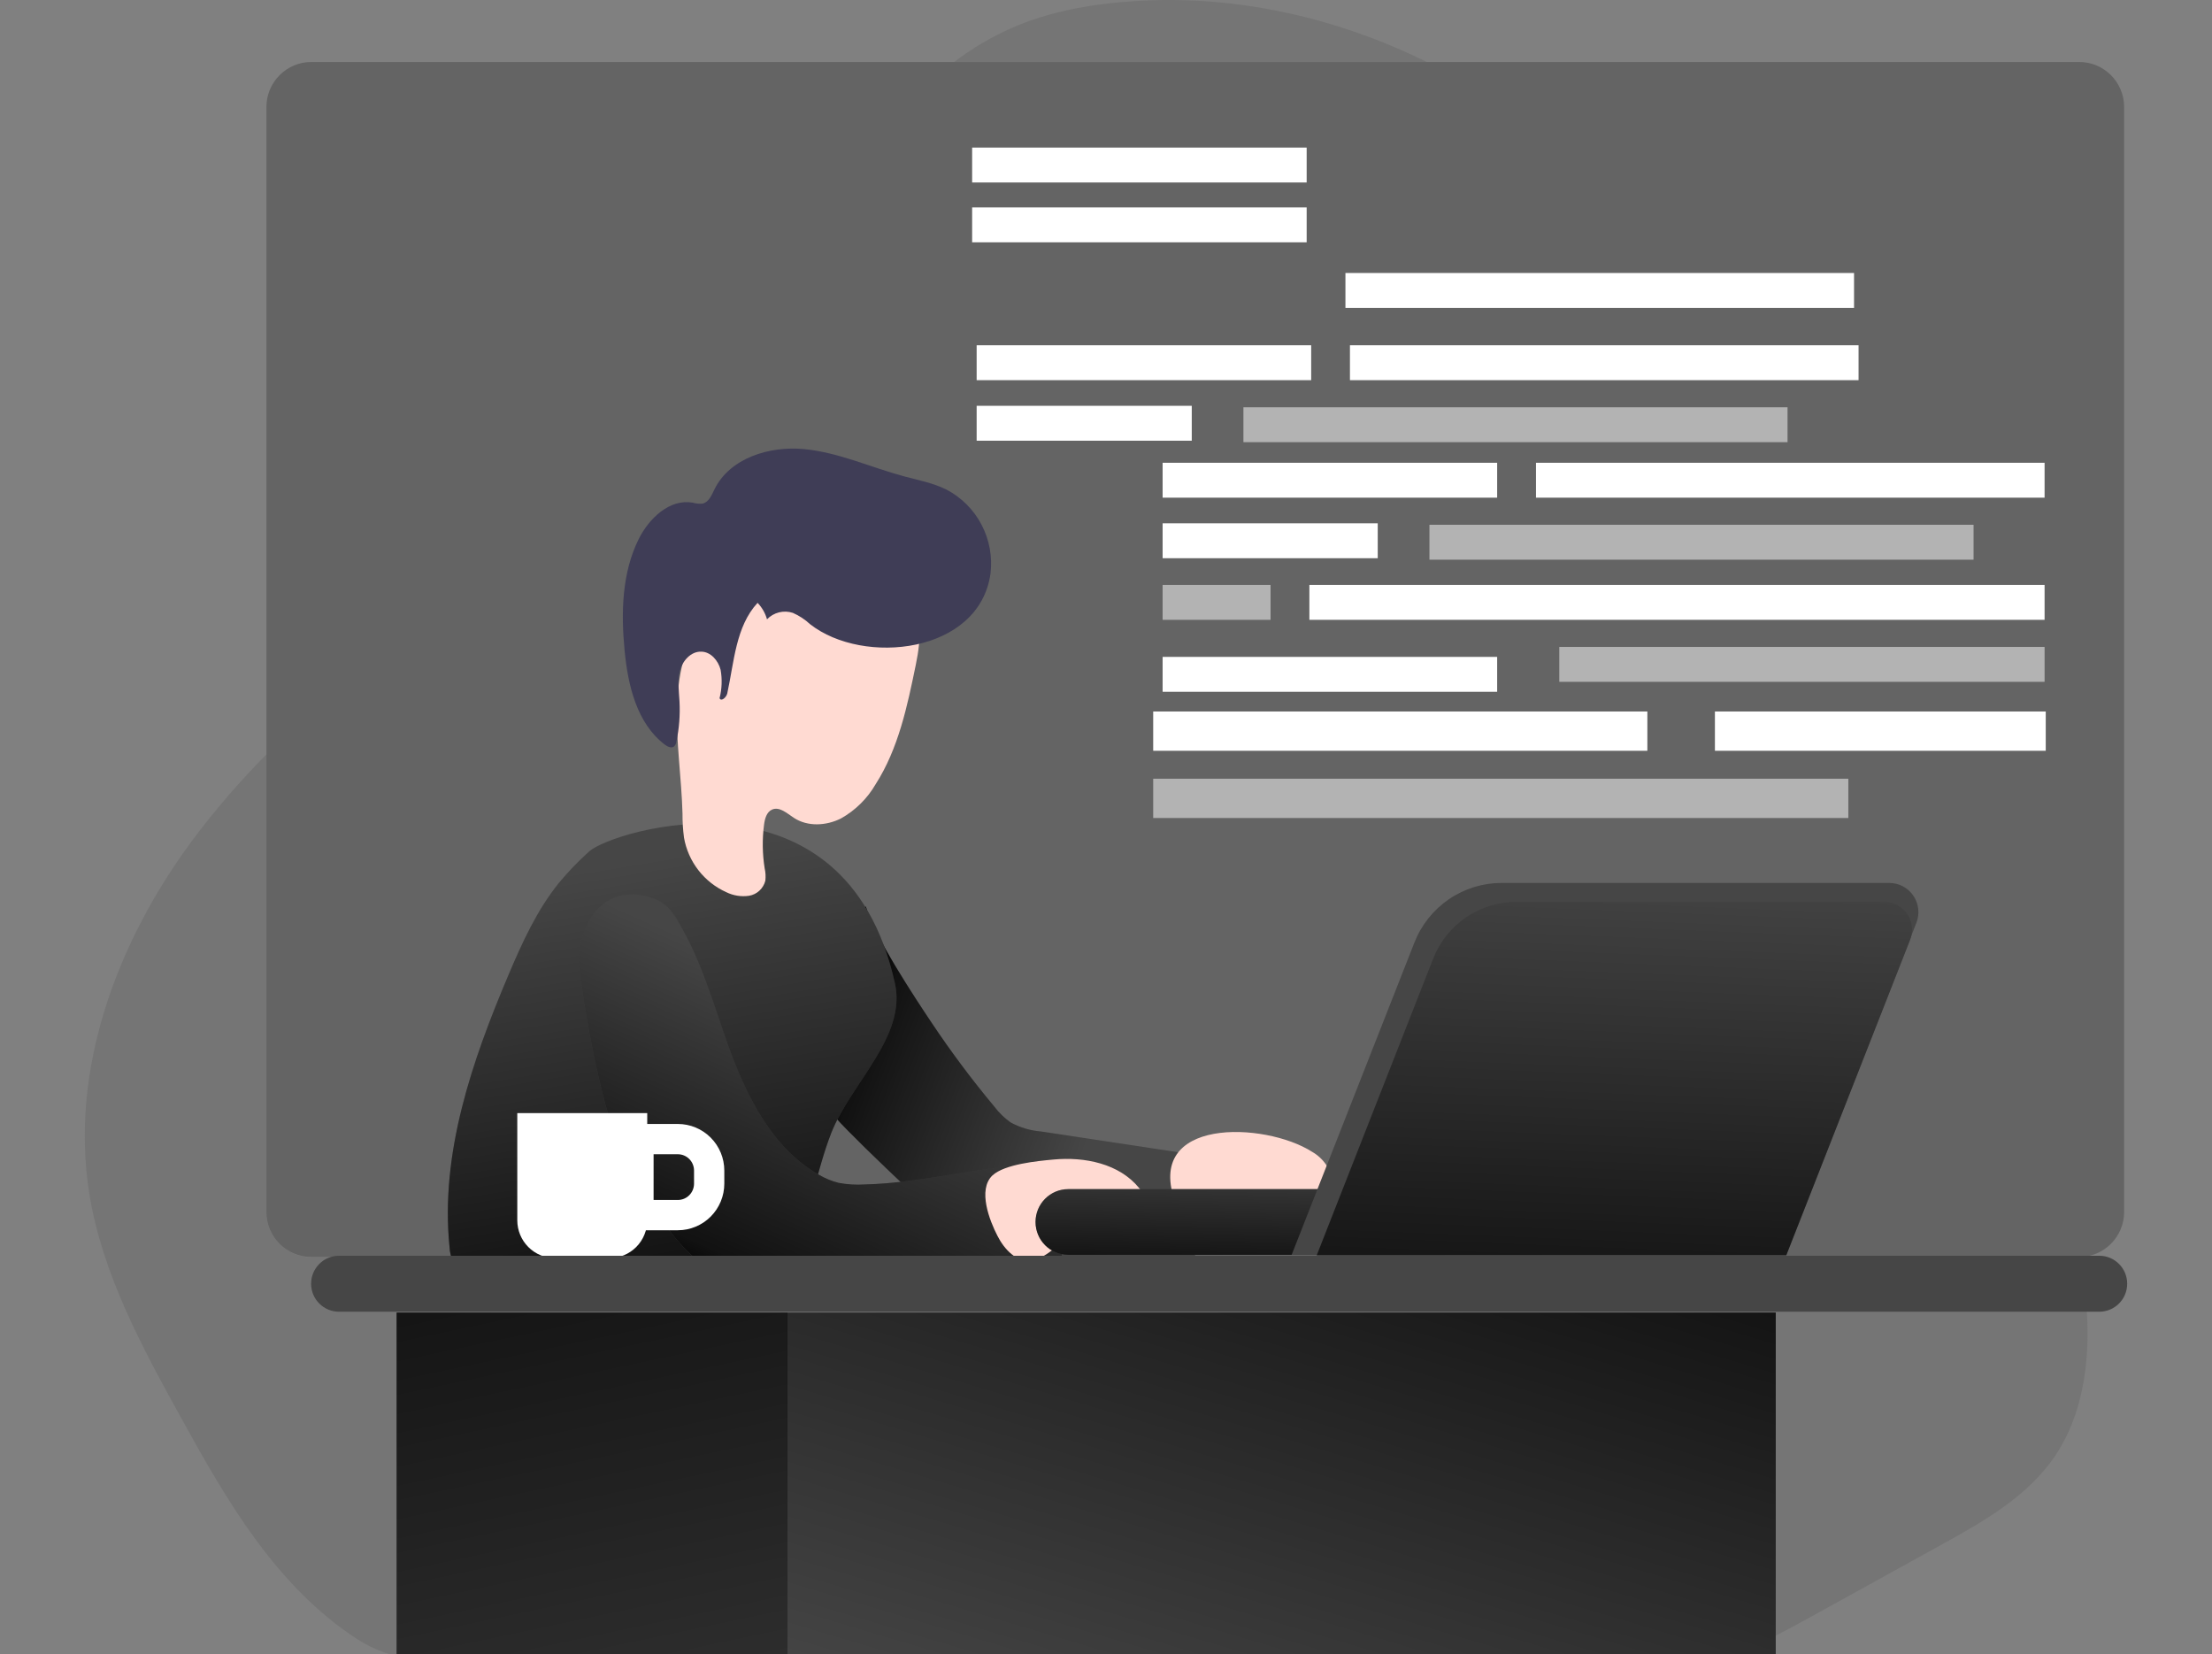 <svg width="222" height="166" viewBox="0 0 222 166" fill="none" xmlns="http://www.w3.org/2000/svg">
<rect x="0" y="0" width="222" height="166" fill="#808080" stroke="none"/>
<g clip-path="url(#clip0_143_707)">
<path opacity="0.48" d="M208.676 6.221H31.243C28.755 6.221 26.738 8.247 26.738 10.745V121.604C26.738 124.102 28.755 126.128 31.243 126.128H208.676C211.164 126.128 213.181 124.102 213.181 121.604V10.745C213.181 8.247 211.164 6.221 208.676 6.221Z" fill="#464646"/>
<path opacity="0.18" d="M209.491 134.881C209.355 138.808 208.459 142.806 206.27 146.061C203.512 150.159 199.032 152.696 194.693 155.082L182.391 161.88C177 164.861 171.317 167.914 165.171 168C160.822 168.066 156.614 166.625 152.431 165.417C132.896 159.757 112.319 158.963 92.124 160.394C81.78 161.127 71.487 162.415 61.238 163.967C53.039 165.19 43.198 169.258 35.804 164.442C27.75 159.186 22.807 150.675 18.257 142.412C14.295 135.24 10.279 127.891 8.97 119.8C6.956 107.296 11.779 94.454 19.324 84.296C21.593 81.262 24.07 78.391 26.738 75.704V121.609C26.738 122.811 27.212 123.964 28.056 124.817C28.9 125.669 30.046 126.151 31.243 126.158H208.671C209.302 129.02 209.578 131.951 209.491 134.881V134.881Z" fill="#464646"/>
<path opacity="0.18" d="M143.2 6.227H95.758C97.544 4.863 99.483 3.717 101.537 2.81C105.287 1.167 109.374 0.435 113.451 0.142C123.71 -0.601 133.998 1.673 143.2 6.227Z" fill="#464646"/>
<path d="M99.79 111.036C100.253 111.652 100.808 112.191 101.436 112.634C102.37 113.139 103.399 113.446 104.456 113.533L120.523 115.964C120.683 115.975 120.837 116.027 120.971 116.116C121.061 116.213 121.128 116.328 121.169 116.454C121.209 116.579 121.223 116.712 121.208 116.843C121.283 119.864 120.876 122.877 120.005 125.769C119.959 126.005 119.845 126.223 119.678 126.396C119.461 126.543 119.205 126.62 118.943 126.618C113.537 127.078 108.106 126.931 102.684 126.785C101.773 126.798 100.863 126.697 99.976 126.487C98.466 126.062 97.233 125.026 96.096 123.96C93.654 121.68 83.773 112.517 83.174 111.274C82.38 109.493 81.74 107.646 81.262 105.755C80.758 103.936 84.438 103.708 84.362 101.818C84.309 100.511 84.466 99.204 84.825 97.947C85.093 96.825 85.649 95.794 86.436 94.955C86.99 94.449 86.134 91.023 86.899 90.982C87.785 94.015 91.792 100.079 93.534 102.677C95.469 105.574 97.558 108.364 99.79 111.036V111.036Z" fill="#464646"/>
<path d="M99.79 111.036C100.253 111.652 100.808 112.191 101.436 112.634C102.37 113.139 103.399 113.446 104.456 113.533L120.523 115.964C120.683 115.975 120.837 116.027 120.971 116.116C121.061 116.213 121.128 116.328 121.169 116.454C121.209 116.579 121.223 116.712 121.208 116.843C121.283 119.864 120.876 122.877 120.005 125.769C119.959 126.005 119.845 126.223 119.678 126.396C119.461 126.543 119.205 126.62 118.943 126.618C113.537 127.078 108.106 126.931 102.684 126.785C101.773 126.798 100.863 126.697 99.976 126.487C98.466 126.062 97.233 125.026 96.096 123.96C93.654 121.68 83.773 112.517 83.174 111.274C82.38 109.493 81.74 107.646 81.262 105.755C80.758 103.936 84.438 103.708 84.362 101.818C84.309 100.511 84.466 99.204 84.825 97.947C85.093 96.825 85.649 95.794 86.436 94.955C86.99 94.449 86.134 91.023 86.899 90.982C87.785 94.015 91.792 100.079 93.534 102.677C95.469 105.574 97.558 108.364 99.79 111.036V111.036Z" fill="url(#paint0_linear_143_707)"/>
<path d="M59.134 85.433C58.052 86.401 57.043 87.448 56.114 88.566C53.889 91.311 52.41 94.575 51.03 97.83C47.361 106.493 44.165 115.757 45.116 125.122C45.134 125.685 45.286 126.236 45.559 126.729C45.992 127.286 46.601 127.68 47.285 127.846C49.052 128.412 50.94 128.437 52.822 128.452C60.076 128.518 67.339 128.584 74.587 128.23C75.71 128.174 76.898 128.088 77.829 127.452C78.509 126.929 79.052 126.247 79.409 125.465C81.358 121.786 81.926 117.531 83.436 113.659C85.45 108.605 90.987 104.011 89.819 98.684C84.826 76.068 61.42 83.345 59.134 85.433Z" fill="#464646"/>
<path d="M59.134 85.433C58.052 86.401 57.043 87.448 56.114 88.566C53.889 91.311 52.41 94.575 51.03 97.83C47.361 106.493 44.165 115.757 45.116 125.122C45.134 125.685 45.286 126.236 45.559 126.729C45.992 127.286 46.601 127.68 47.285 127.846C49.052 128.412 50.94 128.437 52.822 128.452C60.076 128.518 67.339 128.584 74.587 128.23C75.71 128.174 76.898 128.088 77.829 127.452C78.509 126.929 79.052 126.247 79.409 125.465C81.358 121.786 81.926 117.531 83.436 113.659C85.45 108.605 90.987 104.011 89.819 98.684C84.826 76.068 61.42 83.345 59.134 85.433Z" fill="url(#paint1_linear_143_707)"/>
<path d="M91.913 66.698C91.062 70.847 90.171 75.108 87.886 78.681C87.053 80.124 85.848 81.314 84.398 82.127C82.923 82.87 81.05 82.972 79.671 82.062C78.982 81.612 78.227 80.904 77.477 81.238C76.933 81.486 76.757 82.163 76.681 82.754C76.492 84.207 76.513 85.679 76.742 87.126C76.835 87.533 76.859 87.954 76.812 88.369C76.715 88.754 76.508 89.102 76.218 89.371C75.928 89.64 75.566 89.819 75.176 89.885C74.398 89.999 73.603 89.874 72.896 89.526C71.797 89.033 70.835 88.276 70.094 87.323C69.354 86.37 68.857 85.249 68.648 84.058C68.542 83.254 68.492 82.443 68.497 81.632C68.401 78.034 67.832 74.451 67.948 70.857C68.064 67.264 68.955 63.524 71.386 60.87C72.79 59.425 74.458 58.266 76.299 57.454C79.042 56.14 82.102 55.215 85.102 55.695C86.296 55.884 87.435 56.331 88.44 57.005C89.446 57.678 90.294 58.563 90.926 59.597C92.497 62.018 92.502 63.822 91.913 66.698Z" fill="#FFDAD2"/>
<path d="M99.408 57.555C99.612 55.868 99.3 54.159 98.513 52.655C97.727 51.151 96.502 49.923 95.004 49.135C93.67 48.468 92.185 48.185 90.745 47.801C87.373 46.891 84.136 45.385 80.678 45.062C77.22 44.738 73.243 45.956 71.703 49.105C71.421 49.681 71.144 50.378 70.525 50.53C70.187 50.566 69.845 50.535 69.519 50.439C67.208 50.029 65.129 52.011 64.087 54.118C62.406 57.53 62.321 61.507 62.688 65.293C63.025 68.795 63.916 72.581 66.715 74.713C66.992 74.925 67.4 75.118 67.666 74.89C67.788 74.762 67.865 74.597 67.883 74.42C68.164 73.092 68.269 71.733 68.195 70.377C68.139 69.366 67.978 68.295 68.24 67.299C68.502 66.303 69.342 65.358 70.369 65.389C71.321 65.389 72.086 66.278 72.322 67.208C72.491 68.155 72.455 69.127 72.217 70.058C72.368 70.438 72.896 69.983 72.987 69.588C73.681 66.415 73.837 62.862 76.032 60.491C76.478 60.955 76.804 61.523 76.978 62.144C77.306 61.803 77.724 61.561 78.182 61.447C78.64 61.332 79.122 61.35 79.571 61.497C80.207 61.775 80.793 62.16 81.302 62.634C86.648 66.824 98.285 65.581 99.408 57.555Z" fill="#3F3D56"/>
<path d="M60.675 90.608C58.983 91.841 58.158 94.009 58.108 96.102C58.057 98.194 60.262 111.471 62.341 115.241C63.952 118.172 67.309 125.824 72.408 127.937C73.918 128.564 96.242 128.301 106.601 127.174C106.535 124.712 106.415 122.251 106.253 119.79C106.269 119.465 106.171 119.145 105.977 118.885C105.715 118.612 105.342 116.828 104.97 116.828C98.93 116.853 92.839 118.708 86.799 118.85C85.921 118.907 85.041 118.854 84.176 118.693C83.469 118.516 82.791 118.237 82.163 117.864C77.502 115.216 74.925 110.015 73.103 104.956C71.708 101.055 70.586 97.016 68.572 93.373C67.858 92.074 67.218 90.81 65.809 90.239C64.153 89.567 62.21 89.491 60.675 90.608Z" fill="#464646"/>
<path d="M60.675 90.608C58.983 91.841 58.158 94.009 58.108 96.102C58.057 98.194 60.262 111.471 62.341 115.241C63.952 118.172 67.309 125.824 72.408 127.937C73.918 128.564 96.242 128.301 106.601 127.174C106.535 124.712 106.415 122.251 106.253 119.79C106.269 119.465 106.171 119.145 105.977 118.885C105.715 118.612 105.342 116.828 104.97 116.828C98.93 116.853 92.839 118.708 86.799 118.85C85.921 118.907 85.041 118.854 84.176 118.693C83.469 118.516 82.791 118.237 82.163 117.864C77.502 115.216 74.925 110.015 73.103 104.956C71.708 101.055 70.586 97.016 68.572 93.373C67.858 92.074 67.218 90.81 65.809 90.239C64.153 89.567 62.21 89.491 60.675 90.608Z" fill="url(#paint2_linear_143_707)"/>
<path d="M105.715 116.353C108.851 116.055 112.334 116.757 114.322 119.209C114.531 119.432 114.668 119.714 114.715 120.017C114.713 120.29 114.628 120.556 114.473 120.78C113.3 122.736 110.753 123.201 108.614 123.975C107.501 124.375 106.439 124.904 105.448 125.551C104.89 125.996 104.245 126.316 103.555 126.491C102.045 126.719 100.792 125.364 100.107 124.01C99.322 122.494 98.094 119.381 99.604 117.945C100.837 116.808 104.164 116.495 105.715 116.353Z" fill="#FFDAD2"/>
<path d="M131.683 115.575C132.241 115.894 132.721 116.334 133.087 116.864C133.266 117.132 133.372 117.442 133.395 117.764C133.418 118.085 133.357 118.407 133.218 118.698C132.981 119.056 132.657 119.349 132.277 119.547C129.493 121.21 126.08 121.508 123.262 123.085C122.683 123.507 122.02 123.797 121.319 123.934C120.906 123.943 120.497 123.857 120.124 123.682C119.75 123.506 119.422 123.247 119.164 122.923C118.651 122.28 118.257 121.549 118.002 120.765C114.705 112.073 126.941 112.543 131.683 115.575Z" fill="#FFDAD2"/>
<path d="M51.916 111.693H64.958V122.448C64.958 123.454 64.56 124.418 63.852 125.129C63.145 125.839 62.184 126.239 61.183 126.239H55.691C54.69 126.239 53.73 125.839 53.022 125.129C52.314 124.418 51.916 123.454 51.916 122.448V111.693Z" fill="white"/>
<path d="M64.077 114.301H68.028C68.863 114.301 69.663 114.634 70.253 115.226C70.843 115.819 71.174 116.622 71.174 117.46V118.769C71.174 119.607 70.843 120.41 70.253 121.003C69.663 121.595 68.863 121.928 68.028 121.928H64.077V114.301Z" stroke="white" stroke-width="3.038" stroke-miterlimit="10"/>
<path d="M210.69 126.006H34.022C32.476 126.006 31.223 127.263 31.223 128.814C31.223 130.364 32.476 131.621 34.022 131.621H210.69C212.235 131.621 213.488 130.364 213.488 128.814C213.488 127.263 212.235 126.006 210.69 126.006Z" fill="#464646"/>
<path d="M178.213 131.707H78.352V166.484H178.213V131.707Z" fill="#464646"/>
<path d="M79.032 131.707H39.805V166.484H79.032V131.707Z" fill="#464646"/>
<path d="M178.218 131.707H79.012V166.484H178.218V131.707Z" fill="url(#paint3_linear_143_707)"/>
<path d="M79.032 131.707H39.805V166.484H79.032V131.707Z" fill="url(#paint4_linear_143_707)"/>
<path d="M107.21 125.91L171.861 125.91C173.673 125.91 175.143 124.435 175.143 122.615C175.143 120.795 173.673 119.32 171.861 119.32L107.21 119.32C105.397 119.32 103.928 120.795 103.928 122.615C103.928 124.435 105.397 125.91 107.21 125.91Z" fill="#464646"/>
<path d="M107.21 125.91L171.861 125.91C173.673 125.91 175.143 124.435 175.143 122.615C175.143 120.795 173.673 119.32 171.861 119.32L107.21 119.32C105.397 119.32 103.928 120.795 103.928 122.615C103.928 124.435 105.397 125.91 107.21 125.91Z" fill="url(#paint5_linear_143_707)"/>
<path d="M129.629 125.92H179.245L192.332 92.599C192.506 92.155 192.569 91.675 192.516 91.201C192.463 90.727 192.296 90.273 192.028 89.879C191.761 89.484 191.402 89.161 190.982 88.938C190.562 88.715 190.094 88.597 189.619 88.597H150.684C148.801 88.6 146.962 89.171 145.406 90.237C143.85 91.302 142.648 92.812 141.956 94.57L129.629 125.92Z" fill="#464646"/>
<path d="M132.151 125.956H179.275L191.703 94.303C191.869 93.881 191.929 93.425 191.879 92.974C191.829 92.524 191.67 92.092 191.416 91.717C191.162 91.343 190.82 91.036 190.421 90.824C190.022 90.612 189.577 90.502 189.126 90.502H152.149C150.358 90.501 148.608 91.041 147.127 92.053C145.645 93.064 144.502 94.5 143.844 96.172L132.151 125.956Z" fill="#464646"/>
<path d="M132.151 125.956H179.275L191.703 94.303C191.869 93.881 191.929 93.425 191.879 92.974C191.829 92.524 191.67 92.092 191.416 91.717C191.162 91.343 190.82 91.036 190.421 90.824C190.022 90.612 189.577 90.502 189.126 90.502H152.149C150.358 90.501 148.608 91.041 147.127 92.053C145.645 93.064 144.502 94.5 143.844 96.172L132.151 125.956Z" fill="url(#paint6_linear_143_707)"/>
<path opacity="0.51" d="M185.502 78.14H115.737V82.082H185.502V78.14Z" fill="white"/>
<path d="M165.332 71.393H115.737V75.335H165.332V71.393Z" fill="white"/>
<path d="M205.314 71.393H172.112V75.335H205.314V71.393Z" fill="white"/>
<path d="M205.198 46.436H154.153V49.938H205.198V46.436Z" fill="white"/>
<path opacity="0.51" d="M198.07 52.658H143.461V56.16H198.07V52.658Z" fill="white"/>
<path d="M150.257 46.436H116.683V49.938H150.257V46.436Z" fill="white"/>
<path d="M205.198 58.692H131.411V62.195H205.198V58.692Z" fill="white"/>
<path opacity="0.51" d="M127.515 58.692H116.683V62.195H127.515V58.692Z" fill="white"/>
<path opacity="0.51" d="M205.198 64.914H156.493V68.416H205.198V64.914Z" fill="white"/>
<path d="M150.257 65.914H116.683V69.416H150.257V65.914Z" fill="white"/>
<path d="M138.272 52.511H116.683V56.013H138.272V52.511Z" fill="white"/>
<path d="M186.528 34.645H135.483V38.148H186.528V34.645Z" fill="white"/>
<path opacity="0.51" d="M179.401 40.867H124.792V44.369H179.401V40.867Z" fill="white"/>
<path d="M131.592 34.645H98.019V38.148H131.592V34.645Z" fill="white"/>
<path d="M186.075 27.393H135.03V30.895H186.075V27.393Z" fill="white"/>
<path d="M131.139 20.812H97.565V24.315H131.139V20.812Z" fill="white"/>
<path d="M131.139 14.808H97.565V18.311H131.139V14.808Z" fill="white"/>
<path d="M119.607 40.72H98.019V44.222H119.607V40.72Z" fill="white"/>
</g>
<defs>
<linearGradient id="paint0_linear_143_707" x1="83.788" y1="105.047" x2="109.108" y2="114.658" gradientUnits="userSpaceOnUse">
<stop offset="0.01"/>
<stop offset="0.12" stop-opacity="0.75"/>
<stop offset="1" stop-opacity="0"/>
</linearGradient>
<linearGradient id="paint1_linear_143_707" x1="70.943" y1="133.062" x2="63.206" y2="86.59" gradientUnits="userSpaceOnUse">
<stop offset="0.01"/>
<stop offset="0.12" stop-opacity="0.75"/>
<stop offset="1" stop-opacity="0"/>
</linearGradient>
<linearGradient id="paint2_linear_143_707" x1="73.681" y1="130.474" x2="86.412" y2="101.942" gradientUnits="userSpaceOnUse">
<stop offset="0.01"/>
<stop offset="0.12" stop-opacity="0.75"/>
<stop offset="1" stop-opacity="0"/>
</linearGradient>
<linearGradient id="paint3_linear_143_707" x1="140.884" y1="107.701" x2="119.048" y2="180.774" gradientUnits="userSpaceOnUse">
<stop offset="0.01"/>
<stop offset="0.12" stop-opacity="0.75"/>
<stop offset="1" stop-opacity="0"/>
</linearGradient>
<linearGradient id="paint4_linear_143_707" x1="51.453" y1="111.168" x2="72.617" y2="211.127" gradientUnits="userSpaceOnUse">
<stop offset="0.01"/>
<stop offset="0.12" stop-opacity="0.75"/>
<stop offset="1" stop-opacity="0"/>
</linearGradient>
<linearGradient id="paint5_linear_143_707" x1="139.399" y1="129.014" x2="139.699" y2="115.257" gradientUnits="userSpaceOnUse">
<stop offset="0.01"/>
<stop offset="0.12" stop-opacity="0.75"/>
<stop offset="1" stop-opacity="0"/>
</linearGradient>
<linearGradient id="paint6_linear_143_707" x1="160.928" y1="137.514" x2="162.978" y2="85.818" gradientUnits="userSpaceOnUse">
<stop offset="0.01"/>
<stop offset="0.12" stop-opacity="0.75"/>
<stop offset="1" stop-opacity="0"/>
</linearGradient>
<clipPath id="clip0_143_707">
<rect width="222" height="168" fill="white"/>
</clipPath>
</defs>
</svg>
